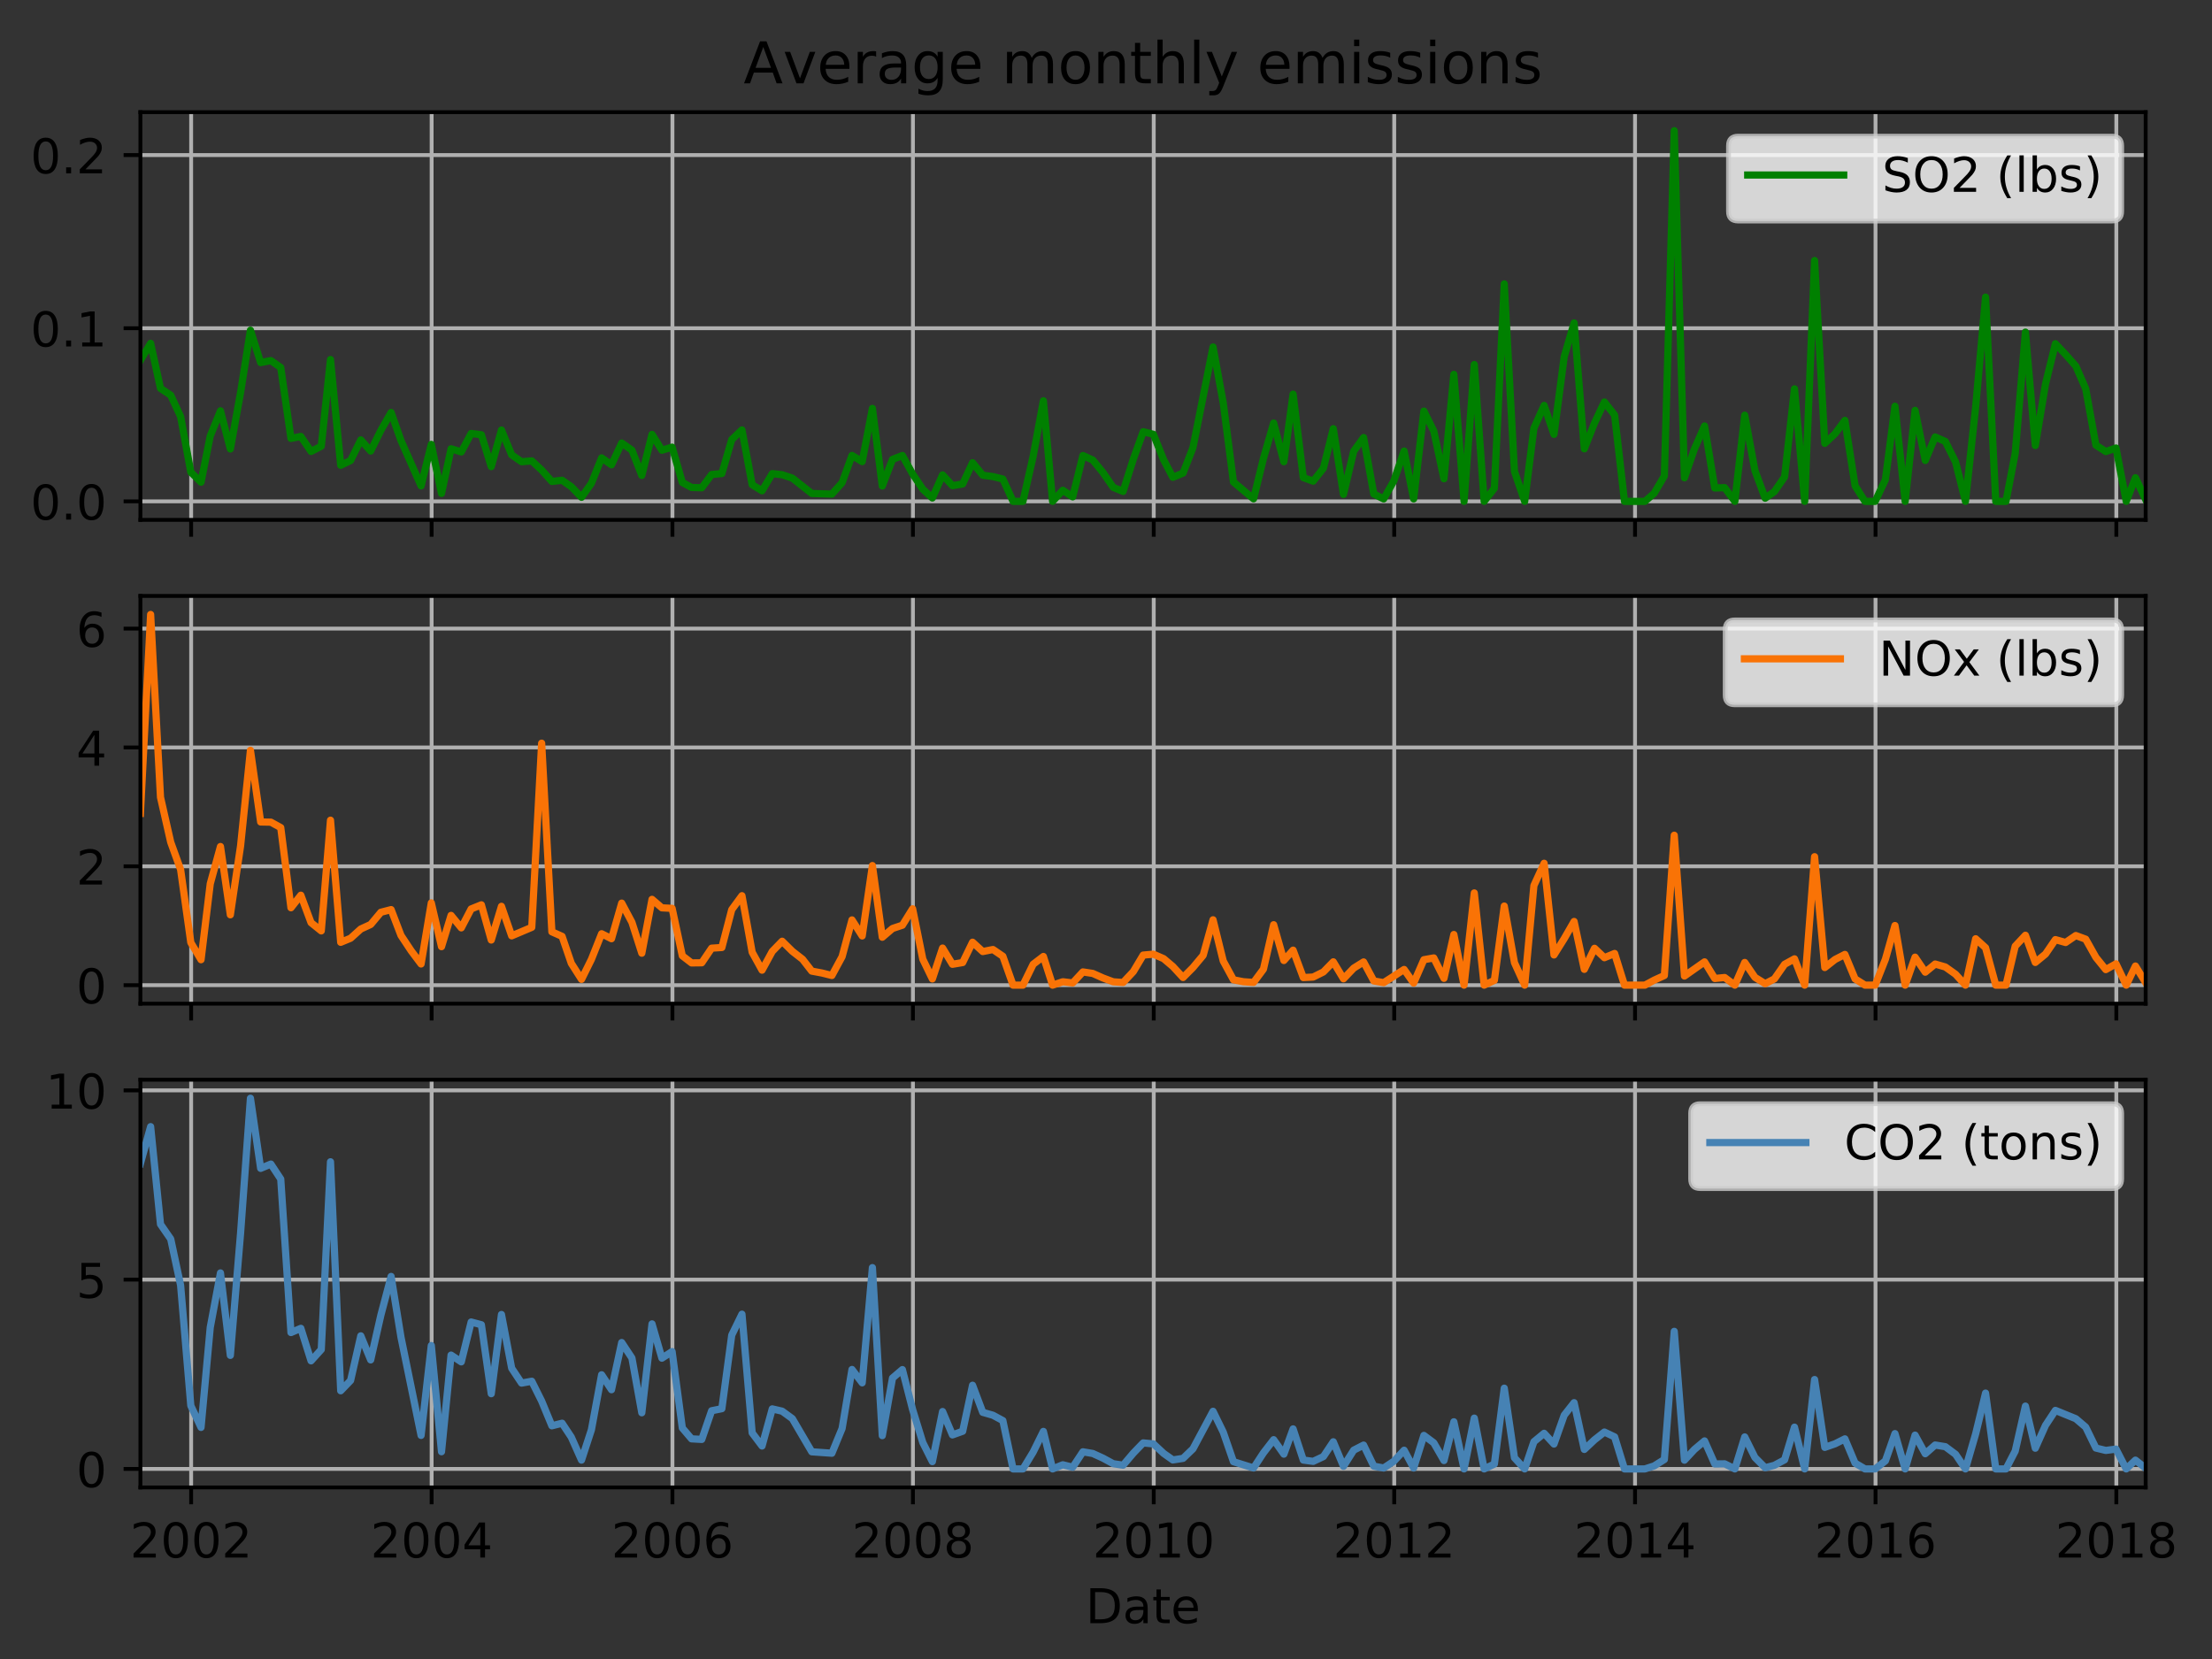 <?xml version="1.0" encoding="utf-8" standalone="no"?>
<!DOCTYPE svg PUBLIC "-//W3C//DTD SVG 1.1//EN"
  "http://www.w3.org/Graphics/SVG/1.1/DTD/svg11.dtd">
<!-- Created with matplotlib (http://matplotlib.org/) -->
<svg height="345.6pt" version="1.1" viewBox="0 0 460.8 345.6" width="460.8pt" xmlns="http://www.w3.org/2000/svg" xmlns:xlink="http://www.w3.org/1999/xlink">
 <rect x="0" y="0" width="460.8" height="345.6" fill="#333333" stroke="none"/>
 <defs>
  <style type="text/css">
*{stroke-linecap:butt;stroke-linejoin:round;}
  </style>
 </defs>
 <g id="figure_1">
  <g id="patch_1">
   <path d="M 0 345.6 
L 460.8 345.6 
L 460.8 0 
L 0 0 
z
" style="fill:none;"/>
  </g>
  <g id="axes_1">
   <g id="patch_2">
    <path d="M 29.25 108.305 
L 446.979 108.305 
L 446.979 23.365 
L 29.25 23.365 
z
" style="fill:none;"/>
   </g>
   <g id="matplotlib.axis_1">
    <g id="xtick_1">
     <g id="line2d_1">
      <path clip-path="url(#p260cc9de08)" d="M 39.819 108.305 
L 39.819 23.365 
" style="fill:none;stroke:#b0b0b0;stroke-linecap:square;stroke-width:0.8;"/>
     </g>
     <g id="line2d_2">
      <defs>
       <path d="M 0 0 
L 0 3.5 
" id="m386c66b483" style="stroke:#000000;stroke-width:0.8;"/>
      </defs>
      <g>
       <use style="stroke:#000000;stroke-width:0.8;" x="39.819" xlink:href="#m386c66b483" y="108.305"/>
      </g>
     </g>
    </g>
    <g id="xtick_2">
     <g id="line2d_3">
      <path clip-path="url(#p260cc9de08)" d="M 89.916 108.305 
L 89.916 23.365 
" style="fill:none;stroke:#b0b0b0;stroke-linecap:square;stroke-width:0.8;"/>
     </g>
     <g id="line2d_4">
      <g>
       <use style="stroke:#000000;stroke-width:0.8;" x="89.916" xlink:href="#m386c66b483" y="108.305"/>
      </g>
     </g>
    </g>
    <g id="xtick_3">
     <g id="line2d_5">
      <path clip-path="url(#p260cc9de08)" d="M 140.082 108.305 
L 140.082 23.365 
" style="fill:none;stroke:#b0b0b0;stroke-linecap:square;stroke-width:0.8;"/>
     </g>
     <g id="line2d_6">
      <g>
       <use style="stroke:#000000;stroke-width:0.8;" x="140.082" xlink:href="#m386c66b483" y="108.305"/>
      </g>
     </g>
    </g>
    <g id="xtick_4">
     <g id="line2d_7">
      <path clip-path="url(#p260cc9de08)" d="M 190.179 108.305 
L 190.179 23.365 
" style="fill:none;stroke:#b0b0b0;stroke-linecap:square;stroke-width:0.8;"/>
     </g>
     <g id="line2d_8">
      <g>
       <use style="stroke:#000000;stroke-width:0.8;" x="190.179" xlink:href="#m386c66b483" y="108.305"/>
      </g>
     </g>
    </g>
    <g id="xtick_5">
     <g id="line2d_9">
      <path clip-path="url(#p260cc9de08)" d="M 240.345 108.305 
L 240.345 23.365 
" style="fill:none;stroke:#b0b0b0;stroke-linecap:square;stroke-width:0.8;"/>
     </g>
     <g id="line2d_10">
      <g>
       <use style="stroke:#000000;stroke-width:0.8;" x="240.345" xlink:href="#m386c66b483" y="108.305"/>
      </g>
     </g>
    </g>
    <g id="xtick_6">
     <g id="line2d_11">
      <path clip-path="url(#p260cc9de08)" d="M 290.442 108.305 
L 290.442 23.365 
" style="fill:none;stroke:#b0b0b0;stroke-linecap:square;stroke-width:0.8;"/>
     </g>
     <g id="line2d_12">
      <g>
       <use style="stroke:#000000;stroke-width:0.8;" x="290.442" xlink:href="#m386c66b483" y="108.305"/>
      </g>
     </g>
    </g>
    <g id="xtick_7">
     <g id="line2d_13">
      <path clip-path="url(#p260cc9de08)" d="M 340.608 108.305 
L 340.608 23.365 
" style="fill:none;stroke:#b0b0b0;stroke-linecap:square;stroke-width:0.8;"/>
     </g>
     <g id="line2d_14">
      <g>
       <use style="stroke:#000000;stroke-width:0.8;" x="340.608" xlink:href="#m386c66b483" y="108.305"/>
      </g>
     </g>
    </g>
    <g id="xtick_8">
     <g id="line2d_15">
      <path clip-path="url(#p260cc9de08)" d="M 390.706 108.305 
L 390.706 23.365 
" style="fill:none;stroke:#b0b0b0;stroke-linecap:square;stroke-width:0.8;"/>
     </g>
     <g id="line2d_16">
      <g>
       <use style="stroke:#000000;stroke-width:0.8;" x="390.706" xlink:href="#m386c66b483" y="108.305"/>
      </g>
     </g>
    </g>
    <g id="xtick_9">
     <g id="line2d_17">
      <path clip-path="url(#p260cc9de08)" d="M 440.872 108.305 
L 440.872 23.365 
" style="fill:none;stroke:#b0b0b0;stroke-linecap:square;stroke-width:0.8;"/>
     </g>
     <g id="line2d_18">
      <g>
       <use style="stroke:#000000;stroke-width:0.8;" x="440.872" xlink:href="#m386c66b483" y="108.305"/>
      </g>
     </g>
    </g>
   </g>
   <g id="matplotlib.axis_2">
    <g id="ytick_1">
     <g id="line2d_19">
      <path clip-path="url(#p260cc9de08)" d="M 29.25 104.444 
L 446.979 104.444 
" style="fill:none;stroke:#b0b0b0;stroke-linecap:square;stroke-width:0.8;"/>
     </g>
     <g id="line2d_20">
      <defs>
       <path d="M 0 0 
L -3.5 0 
" id="m342bc1c085" style="stroke:#000000;stroke-width:0.8;"/>
      </defs>
      <g>
       <use style="stroke:#000000;stroke-width:0.8;" x="29.25" xlink:href="#m342bc1c085" y="104.444"/>
      </g>
     </g>
     <g id="text_1">
      <!-- 0.0 -->
      <defs>
       <path d="M 31.781 66.406 
Q 24.172 66.406 20.328 58.906 
Q 16.5 51.422 16.5 36.375 
Q 16.5 21.391 20.328 13.891 
Q 24.172 6.391 31.781 6.391 
Q 39.453 6.391 43.281 13.891 
Q 47.125 21.391 47.125 36.375 
Q 47.125 51.422 43.281 58.906 
Q 39.453 66.406 31.781 66.406 
z
M 31.781 74.219 
Q 44.047 74.219 50.516 64.516 
Q 56.984 54.828 56.984 36.375 
Q 56.984 17.969 50.516 8.266 
Q 44.047 -1.422 31.781 -1.422 
Q 19.531 -1.422 13.062 8.266 
Q 6.594 17.969 6.594 36.375 
Q 6.594 54.828 13.062 64.516 
Q 19.531 74.219 31.781 74.219 
z
" id="DejaVuSans-30"/>
       <path d="M 10.688 12.406 
L 21 12.406 
L 21 0 
L 10.688 0 
z
" id="DejaVuSans-2e"/>
      </defs>
      <g transform="translate(6.347 108.243)scale(0.1 -0.1)">
       <use xlink:href="#DejaVuSans-30"/>
       <use x="63.623" xlink:href="#DejaVuSans-2e"/>
       <use x="95.41" xlink:href="#DejaVuSans-30"/>
      </g>
     </g>
    </g>
    <g id="ytick_2">
     <g id="line2d_21">
      <path clip-path="url(#p260cc9de08)" d="M 29.25 68.374 
L 446.979 68.374 
" style="fill:none;stroke:#b0b0b0;stroke-linecap:square;stroke-width:0.8;"/>
     </g>
     <g id="line2d_22">
      <g>
       <use style="stroke:#000000;stroke-width:0.8;" x="29.25" xlink:href="#m342bc1c085" y="68.374"/>
      </g>
     </g>
     <g id="text_2">
      <!-- 0.1 -->
      <defs>
       <path d="M 12.406 8.297 
L 28.516 8.297 
L 28.516 63.922 
L 10.984 60.406 
L 10.984 69.391 
L 28.422 72.906 
L 38.281 72.906 
L 38.281 8.297 
L 54.391 8.297 
L 54.391 0 
L 12.406 0 
z
" id="DejaVuSans-31"/>
      </defs>
      <g transform="translate(6.347 72.173)scale(0.1 -0.1)">
       <use xlink:href="#DejaVuSans-30"/>
       <use x="63.623" xlink:href="#DejaVuSans-2e"/>
       <use x="95.41" xlink:href="#DejaVuSans-31"/>
      </g>
     </g>
    </g>
    <g id="ytick_3">
     <g id="line2d_23">
      <path clip-path="url(#p260cc9de08)" d="M 29.25 32.305 
L 446.979 32.305 
" style="fill:none;stroke:#b0b0b0;stroke-linecap:square;stroke-width:0.8;"/>
     </g>
     <g id="line2d_24">
      <g>
       <use style="stroke:#000000;stroke-width:0.8;" x="29.25" xlink:href="#m342bc1c085" y="32.305"/>
      </g>
     </g>
     <g id="text_3">
      <!-- 0.2 -->
      <defs>
       <path d="M 19.188 8.297 
L 53.609 8.297 
L 53.609 0 
L 7.328 0 
L 7.328 8.297 
Q 12.938 14.109 22.625 23.891 
Q 32.328 33.688 34.812 36.531 
Q 39.547 41.844 41.422 45.531 
Q 43.312 49.219 43.312 52.781 
Q 43.312 58.594 39.234 62.25 
Q 35.156 65.922 28.609 65.922 
Q 23.969 65.922 18.812 64.312 
Q 13.672 62.703 7.812 59.422 
L 7.812 69.391 
Q 13.766 71.781 18.938 73 
Q 24.125 74.219 28.422 74.219 
Q 39.75 74.219 46.484 68.547 
Q 53.219 62.891 53.219 53.422 
Q 53.219 48.922 51.531 44.891 
Q 49.859 40.875 45.406 35.406 
Q 44.188 33.984 37.641 27.219 
Q 31.109 20.453 19.188 8.297 
z
" id="DejaVuSans-32"/>
      </defs>
      <g transform="translate(6.347 36.104)scale(0.1 -0.1)">
       <use xlink:href="#DejaVuSans-30"/>
       <use x="63.623" xlink:href="#DejaVuSans-2e"/>
       <use x="95.41" xlink:href="#DejaVuSans-32"/>
      </g>
     </g>
    </g>
   </g>
   <g id="line2d_25">
    <path clip-path="url(#p260cc9de08)" d="M 29.25 75.076 
L 31.378 71.524 
L 33.436 80.907 
L 35.564 82.329 
L 37.623 86.775 
L 39.75 98.357 
L 41.878 100.45 
L 43.799 90.823 
L 45.926 85.588 
L 47.985 93.526 
L 50.113 81.79 
L 52.171 68.789 
L 54.299 75.534 
L 56.426 75.12 
L 58.485 76.56 
L 60.613 91.327 
L 62.671 90.92 
L 64.799 94.046 
L 66.926 92.959 
L 68.848 74.898 
L 70.975 96.926 
L 73.034 95.937 
L 75.161 91.639 
L 77.22 93.958 
L 79.348 89.64 
L 81.475 85.928 
L 83.534 91.779 
L 87.72 101.221 
L 89.847 92.574 
L 91.975 102.79 
L 93.965 93.492 
L 96.092 94.145 
L 98.151 90.304 
L 100.279 90.568 
L 102.337 97.208 
L 104.465 89.584 
L 106.592 94.755 
L 108.651 96.188 
L 110.778 96.01 
L 112.837 97.92 
L 114.965 100.296 
L 117.092 100.048 
L 119.014 101.39 
L 121.141 103.595 
L 123.2 100.679 
L 125.327 95.388 
L 127.386 96.826 
L 129.513 92.289 
L 131.641 93.777 
L 133.7 99.042 
L 135.827 90.493 
L 137.886 93.789 
L 140.013 93.154 
L 142.141 100.507 
L 144.062 101.548 
L 146.19 101.608 
L 148.248 98.846 
L 150.376 98.652 
L 152.435 91.575 
L 154.562 89.561 
L 156.69 100.976 
L 158.748 102.238 
L 160.876 98.668 
L 162.935 98.892 
L 165.062 99.605 
L 169.111 102.799 
L 173.297 102.934 
L 175.425 100.553 
L 177.483 94.878 
L 179.611 96.162 
L 181.738 85.079 
L 183.797 101.243 
L 185.924 95.703 
L 187.983 94.889 
L 190.111 98.725 
L 192.238 101.911 
L 194.228 103.74 
L 196.356 98.924 
L 198.414 101.172 
L 200.542 100.82 
L 202.601 96.394 
L 204.728 98.998 
L 206.855 99.283 
L 208.914 99.794 
L 211.042 104.444 
L 213.1 104.444 
L 215.228 95.039 
L 217.355 83.496 
L 219.277 104.444 
L 221.404 102.13 
L 223.463 103.505 
L 225.59 94.892 
L 227.649 95.841 
L 229.777 98.442 
L 231.904 101.529 
L 233.963 102.369 
L 236.09 95.65 
L 238.149 89.939 
L 240.277 90.471 
L 242.404 95.779 
L 244.325 99.435 
L 246.453 98.552 
L 248.512 93.258 
L 252.698 72.286 
L 254.825 83.935 
L 256.953 100.41 
L 261.139 103.921 
L 263.198 95.504 
L 265.325 88.129 
L 267.453 96.188 
L 269.374 82.111 
L 271.502 99.491 
L 273.56 100.235 
L 275.688 97.552 
L 277.747 89.302 
L 279.874 102.997 
L 282.001 93.992 
L 284.06 91.154 
L 286.188 102.902 
L 288.246 103.939 
L 290.374 100.154 
L 292.501 93.957 
L 294.491 103.934 
L 296.619 85.64 
L 298.678 89.787 
L 300.805 99.735 
L 302.864 77.987 
L 304.991 104.444 
L 307.119 75.942 
L 309.177 104.444 
L 311.305 101.704 
L 313.364 59.143 
L 315.491 98.201 
L 317.618 104.444 
L 319.54 89.195 
L 321.667 84.455 
L 323.726 90.481 
L 325.854 74.3 
L 327.912 67.273 
L 330.04 93.501 
L 332.167 88.112 
L 334.226 83.747 
L 336.354 86.463 
L 338.412 104.444 
L 342.667 104.444 
L 344.589 102.765 
L 346.716 99.151 
L 348.775 27.226 
L 350.902 99.532 
L 352.961 93.568 
L 355.089 88.735 
L 357.216 101.654 
L 359.275 101.588 
L 361.402 104.444 
L 363.461 86.493 
L 365.588 98.028 
L 367.716 103.786 
L 369.637 102.415 
L 371.765 99.34 
L 373.824 81.004 
L 375.951 104.444 
L 378.01 54.275 
L 380.137 92.355 
L 382.265 90.363 
L 384.323 87.574 
L 386.451 101.199 
L 388.51 104.444 
L 390.637 104.444 
L 392.764 99.921 
L 394.755 84.626 
L 396.882 104.444 
L 398.941 85.486 
L 401.068 95.918 
L 403.127 91.029 
L 405.254 91.966 
L 407.382 96.241 
L 409.441 104.444 
L 411.568 84.753 
L 413.627 61.894 
L 415.754 104.444 
L 417.882 104.444 
L 419.803 94.438 
L 421.931 69.185 
L 423.989 92.811 
L 426.117 79.996 
L 428.176 71.602 
L 430.303 73.844 
L 432.431 76.263 
L 434.489 80.975 
L 436.617 92.734 
L 438.676 94.069 
L 440.803 93.33 
L 442.93 104.444 
L 444.852 99.52 
L 446.979 104.066 
L 446.979 104.066 
" style="fill:none;stroke:#008000;stroke-linecap:square;stroke-width:1.5;"/>
   </g>
   <g id="patch_3">
    <path d="M 29.25 108.305 
L 29.25 23.365 
" style="fill:none;stroke:#000000;stroke-linecap:square;stroke-linejoin:miter;stroke-width:0.8;"/>
   </g>
   <g id="patch_4">
    <path d="M 446.979 108.305 
L 446.979 23.365 
" style="fill:none;stroke:#000000;stroke-linecap:square;stroke-linejoin:miter;stroke-width:0.8;"/>
   </g>
   <g id="patch_5">
    <path d="M 29.25 108.305 
L 446.979 108.305 
" style="fill:none;stroke:#000000;stroke-linecap:square;stroke-linejoin:miter;stroke-width:0.8;"/>
   </g>
   <g id="patch_6">
    <path d="M 29.25 23.365 
L 446.979 23.365 
" style="fill:none;stroke:#000000;stroke-linecap:square;stroke-linejoin:miter;stroke-width:0.8;"/>
   </g>
   <g id="text_4">
    <!-- Average monthly emissions -->
    <defs>
     <path d="M 34.188 63.188 
L 20.797 26.906 
L 47.609 26.906 
z
M 28.609 72.906 
L 39.797 72.906 
L 67.578 0 
L 57.328 0 
L 50.688 18.703 
L 17.828 18.703 
L 11.188 0 
L 0.781 0 
z
" id="DejaVuSans-41"/>
     <path d="M 2.984 54.688 
L 12.5 54.688 
L 29.594 8.797 
L 46.688 54.688 
L 56.203 54.688 
L 35.688 0 
L 23.484 0 
z
" id="DejaVuSans-76"/>
     <path d="M 56.203 29.594 
L 56.203 25.203 
L 14.891 25.203 
Q 15.484 15.922 20.484 11.062 
Q 25.484 6.203 34.422 6.203 
Q 39.594 6.203 44.453 7.469 
Q 49.312 8.734 54.109 11.281 
L 54.109 2.781 
Q 49.266 0.734 44.188 -0.344 
Q 39.109 -1.422 33.891 -1.422 
Q 20.797 -1.422 13.156 6.188 
Q 5.516 13.812 5.516 26.812 
Q 5.516 40.234 12.766 48.109 
Q 20.016 56 32.328 56 
Q 43.359 56 49.781 48.891 
Q 56.203 41.797 56.203 29.594 
z
M 47.219 32.234 
Q 47.125 39.594 43.094 43.984 
Q 39.062 48.391 32.422 48.391 
Q 24.906 48.391 20.391 44.141 
Q 15.875 39.891 15.188 32.172 
z
" id="DejaVuSans-65"/>
     <path d="M 41.109 46.297 
Q 39.594 47.172 37.812 47.578 
Q 36.031 48 33.891 48 
Q 26.266 48 22.188 43.047 
Q 18.109 38.094 18.109 28.812 
L 18.109 0 
L 9.078 0 
L 9.078 54.688 
L 18.109 54.688 
L 18.109 46.188 
Q 20.953 51.172 25.484 53.578 
Q 30.031 56 36.531 56 
Q 37.453 56 38.578 55.875 
Q 39.703 55.766 41.062 55.516 
z
" id="DejaVuSans-72"/>
     <path d="M 34.281 27.484 
Q 23.391 27.484 19.188 25 
Q 14.984 22.516 14.984 16.5 
Q 14.984 11.719 18.141 8.906 
Q 21.297 6.109 26.703 6.109 
Q 34.188 6.109 38.703 11.406 
Q 43.219 16.703 43.219 25.484 
L 43.219 27.484 
z
M 52.203 31.203 
L 52.203 0 
L 43.219 0 
L 43.219 8.297 
Q 40.141 3.328 35.547 0.953 
Q 30.953 -1.422 24.312 -1.422 
Q 15.922 -1.422 10.953 3.297 
Q 6 8.016 6 15.922 
Q 6 25.141 12.172 29.828 
Q 18.359 34.516 30.609 34.516 
L 43.219 34.516 
L 43.219 35.406 
Q 43.219 41.609 39.141 45 
Q 35.062 48.391 27.688 48.391 
Q 23 48.391 18.547 47.266 
Q 14.109 46.141 10.016 43.891 
L 10.016 52.203 
Q 14.938 54.109 19.578 55.047 
Q 24.219 56 28.609 56 
Q 40.484 56 46.344 49.844 
Q 52.203 43.703 52.203 31.203 
z
" id="DejaVuSans-61"/>
     <path d="M 45.406 27.984 
Q 45.406 37.75 41.375 43.109 
Q 37.359 48.484 30.078 48.484 
Q 22.859 48.484 18.828 43.109 
Q 14.797 37.75 14.797 27.984 
Q 14.797 18.266 18.828 12.891 
Q 22.859 7.516 30.078 7.516 
Q 37.359 7.516 41.375 12.891 
Q 45.406 18.266 45.406 27.984 
z
M 54.391 6.781 
Q 54.391 -7.172 48.188 -13.984 
Q 42 -20.797 29.203 -20.797 
Q 24.469 -20.797 20.266 -20.094 
Q 16.062 -19.391 12.109 -17.922 
L 12.109 -9.188 
Q 16.062 -11.328 19.922 -12.344 
Q 23.781 -13.375 27.781 -13.375 
Q 36.625 -13.375 41.016 -8.766 
Q 45.406 -4.156 45.406 5.172 
L 45.406 9.625 
Q 42.625 4.781 38.281 2.391 
Q 33.938 0 27.875 0 
Q 17.828 0 11.672 7.656 
Q 5.516 15.328 5.516 27.984 
Q 5.516 40.672 11.672 48.328 
Q 17.828 56 27.875 56 
Q 33.938 56 38.281 53.609 
Q 42.625 51.219 45.406 46.391 
L 45.406 54.688 
L 54.391 54.688 
z
" id="DejaVuSans-67"/>
     <path id="DejaVuSans-20"/>
     <path d="M 52 44.188 
Q 55.375 50.25 60.062 53.125 
Q 64.75 56 71.094 56 
Q 79.641 56 84.281 50.016 
Q 88.922 44.047 88.922 33.016 
L 88.922 0 
L 79.891 0 
L 79.891 32.719 
Q 79.891 40.578 77.094 44.375 
Q 74.312 48.188 68.609 48.188 
Q 61.625 48.188 57.562 43.547 
Q 53.516 38.922 53.516 30.906 
L 53.516 0 
L 44.484 0 
L 44.484 32.719 
Q 44.484 40.625 41.703 44.406 
Q 38.922 48.188 33.109 48.188 
Q 26.219 48.188 22.156 43.531 
Q 18.109 38.875 18.109 30.906 
L 18.109 0 
L 9.078 0 
L 9.078 54.688 
L 18.109 54.688 
L 18.109 46.188 
Q 21.188 51.219 25.484 53.609 
Q 29.781 56 35.688 56 
Q 41.656 56 45.828 52.969 
Q 50 49.953 52 44.188 
z
" id="DejaVuSans-6d"/>
     <path d="M 30.609 48.391 
Q 23.391 48.391 19.188 42.75 
Q 14.984 37.109 14.984 27.297 
Q 14.984 17.484 19.156 11.844 
Q 23.344 6.203 30.609 6.203 
Q 37.797 6.203 41.984 11.859 
Q 46.188 17.531 46.188 27.297 
Q 46.188 37.016 41.984 42.703 
Q 37.797 48.391 30.609 48.391 
z
M 30.609 56 
Q 42.328 56 49.016 48.375 
Q 55.719 40.766 55.719 27.297 
Q 55.719 13.875 49.016 6.219 
Q 42.328 -1.422 30.609 -1.422 
Q 18.844 -1.422 12.172 6.219 
Q 5.516 13.875 5.516 27.297 
Q 5.516 40.766 12.172 48.375 
Q 18.844 56 30.609 56 
z
" id="DejaVuSans-6f"/>
     <path d="M 54.891 33.016 
L 54.891 0 
L 45.906 0 
L 45.906 32.719 
Q 45.906 40.484 42.875 44.328 
Q 39.844 48.188 33.797 48.188 
Q 26.516 48.188 22.312 43.547 
Q 18.109 38.922 18.109 30.906 
L 18.109 0 
L 9.078 0 
L 9.078 54.688 
L 18.109 54.688 
L 18.109 46.188 
Q 21.344 51.125 25.703 53.562 
Q 30.078 56 35.797 56 
Q 45.219 56 50.047 50.172 
Q 54.891 44.344 54.891 33.016 
z
" id="DejaVuSans-6e"/>
     <path d="M 18.312 70.219 
L 18.312 54.688 
L 36.812 54.688 
L 36.812 47.703 
L 18.312 47.703 
L 18.312 18.016 
Q 18.312 11.328 20.141 9.422 
Q 21.969 7.516 27.594 7.516 
L 36.812 7.516 
L 36.812 0 
L 27.594 0 
Q 17.188 0 13.234 3.875 
Q 9.281 7.766 9.281 18.016 
L 9.281 47.703 
L 2.688 47.703 
L 2.688 54.688 
L 9.281 54.688 
L 9.281 70.219 
z
" id="DejaVuSans-74"/>
     <path d="M 54.891 33.016 
L 54.891 0 
L 45.906 0 
L 45.906 32.719 
Q 45.906 40.484 42.875 44.328 
Q 39.844 48.188 33.797 48.188 
Q 26.516 48.188 22.312 43.547 
Q 18.109 38.922 18.109 30.906 
L 18.109 0 
L 9.078 0 
L 9.078 75.984 
L 18.109 75.984 
L 18.109 46.188 
Q 21.344 51.125 25.703 53.562 
Q 30.078 56 35.797 56 
Q 45.219 56 50.047 50.172 
Q 54.891 44.344 54.891 33.016 
z
" id="DejaVuSans-68"/>
     <path d="M 9.422 75.984 
L 18.406 75.984 
L 18.406 0 
L 9.422 0 
z
" id="DejaVuSans-6c"/>
     <path d="M 32.172 -5.078 
Q 28.375 -14.844 24.75 -17.812 
Q 21.141 -20.797 15.094 -20.797 
L 7.906 -20.797 
L 7.906 -13.281 
L 13.188 -13.281 
Q 16.891 -13.281 18.938 -11.516 
Q 21 -9.766 23.484 -3.219 
L 25.094 0.875 
L 2.984 54.688 
L 12.5 54.688 
L 29.594 11.922 
L 46.688 54.688 
L 56.203 54.688 
z
" id="DejaVuSans-79"/>
     <path d="M 9.422 54.688 
L 18.406 54.688 
L 18.406 0 
L 9.422 0 
z
M 9.422 75.984 
L 18.406 75.984 
L 18.406 64.594 
L 9.422 64.594 
z
" id="DejaVuSans-69"/>
     <path d="M 44.281 53.078 
L 44.281 44.578 
Q 40.484 46.531 36.375 47.5 
Q 32.281 48.484 27.875 48.484 
Q 21.188 48.484 17.844 46.438 
Q 14.5 44.391 14.5 40.281 
Q 14.5 37.156 16.891 35.375 
Q 19.281 33.594 26.516 31.984 
L 29.594 31.297 
Q 39.156 29.25 43.188 25.516 
Q 47.219 21.781 47.219 15.094 
Q 47.219 7.469 41.188 3.016 
Q 35.156 -1.422 24.609 -1.422 
Q 20.219 -1.422 15.453 -0.562 
Q 10.688 0.297 5.422 2 
L 5.422 11.281 
Q 10.406 8.688 15.234 7.391 
Q 20.062 6.109 24.812 6.109 
Q 31.156 6.109 34.562 8.281 
Q 37.984 10.453 37.984 14.406 
Q 37.984 18.062 35.516 20.016 
Q 33.062 21.969 24.703 23.781 
L 21.578 24.516 
Q 13.234 26.266 9.516 29.906 
Q 5.812 33.547 5.812 39.891 
Q 5.812 47.609 11.281 51.797 
Q 16.75 56 26.812 56 
Q 31.781 56 36.172 55.266 
Q 40.578 54.547 44.281 53.078 
z
" id="DejaVuSans-73"/>
    </defs>
    <g transform="translate(154.902 17.365)scale(0.12 -0.12)">
     <use xlink:href="#DejaVuSans-41"/>
     <use x="68.33" xlink:href="#DejaVuSans-76"/>
     <use x="127.51" xlink:href="#DejaVuSans-65"/>
     <use x="189.033" xlink:href="#DejaVuSans-72"/>
     <use x="230.146" xlink:href="#DejaVuSans-61"/>
     <use x="291.426" xlink:href="#DejaVuSans-67"/>
     <use x="354.902" xlink:href="#DejaVuSans-65"/>
     <use x="416.426" xlink:href="#DejaVuSans-20"/>
     <use x="448.213" xlink:href="#DejaVuSans-6d"/>
     <use x="545.625" xlink:href="#DejaVuSans-6f"/>
     <use x="606.807" xlink:href="#DejaVuSans-6e"/>
     <use x="670.186" xlink:href="#DejaVuSans-74"/>
     <use x="709.395" xlink:href="#DejaVuSans-68"/>
     <use x="772.773" xlink:href="#DejaVuSans-6c"/>
     <use x="800.557" xlink:href="#DejaVuSans-79"/>
     <use x="859.736" xlink:href="#DejaVuSans-20"/>
     <use x="891.523" xlink:href="#DejaVuSans-65"/>
     <use x="953.047" xlink:href="#DejaVuSans-6d"/>
     <use x="1050.459" xlink:href="#DejaVuSans-69"/>
     <use x="1078.242" xlink:href="#DejaVuSans-73"/>
     <use x="1130.342" xlink:href="#DejaVuSans-73"/>
     <use x="1182.441" xlink:href="#DejaVuSans-69"/>
     <use x="1210.225" xlink:href="#DejaVuSans-6f"/>
     <use x="1271.406" xlink:href="#DejaVuSans-6e"/>
     <use x="1334.785" xlink:href="#DejaVuSans-73"/>
    </g>
   </g>
   <g id="legend_1">
    <g id="patch_7">
     <path d="M 362.079 46.043 
L 439.979 46.043 
Q 441.979 46.043 441.979 44.043 
L 441.979 30.365 
Q 441.979 28.365 439.979 28.365 
L 362.079 28.365 
Q 360.079 28.365 360.079 30.365 
L 360.079 44.043 
Q 360.079 46.043 362.079 46.043 
z
" style="fill:#ffffff;opacity:0.8;stroke:#cccccc;stroke-linejoin:miter;"/>
    </g>
    <g id="line2d_26">
     <path d="M 364.079 36.463 
L 384.079 36.463 
" style="fill:none;stroke:#008000;stroke-linecap:square;stroke-width:1.5;"/>
    </g>
    <g id="line2d_27"/>
    <g id="text_5">
     <!-- SO2 (lbs) -->
     <defs>
      <path d="M 53.516 70.516 
L 53.516 60.891 
Q 47.906 63.578 42.922 64.891 
Q 37.938 66.219 33.297 66.219 
Q 25.25 66.219 20.875 63.094 
Q 16.5 59.969 16.5 54.203 
Q 16.5 49.359 19.406 46.891 
Q 22.312 44.438 30.422 42.922 
L 36.375 41.703 
Q 47.406 39.594 52.656 34.297 
Q 57.906 29 57.906 20.125 
Q 57.906 9.516 50.797 4.047 
Q 43.703 -1.422 29.984 -1.422 
Q 24.812 -1.422 18.969 -0.25 
Q 13.141 0.922 6.891 3.219 
L 6.891 13.375 
Q 12.891 10.016 18.656 8.297 
Q 24.422 6.594 29.984 6.594 
Q 38.422 6.594 43.016 9.906 
Q 47.609 13.234 47.609 19.391 
Q 47.609 24.75 44.312 27.781 
Q 41.016 30.812 33.5 32.328 
L 27.484 33.5 
Q 16.453 35.688 11.516 40.375 
Q 6.594 45.062 6.594 53.422 
Q 6.594 63.094 13.406 68.656 
Q 20.219 74.219 32.172 74.219 
Q 37.312 74.219 42.625 73.281 
Q 47.953 72.359 53.516 70.516 
z
" id="DejaVuSans-53"/>
      <path d="M 39.406 66.219 
Q 28.656 66.219 22.328 58.203 
Q 16.016 50.203 16.016 36.375 
Q 16.016 22.609 22.328 14.594 
Q 28.656 6.594 39.406 6.594 
Q 50.141 6.594 56.422 14.594 
Q 62.703 22.609 62.703 36.375 
Q 62.703 50.203 56.422 58.203 
Q 50.141 66.219 39.406 66.219 
z
M 39.406 74.219 
Q 54.734 74.219 63.906 63.938 
Q 73.094 53.656 73.094 36.375 
Q 73.094 19.141 63.906 8.859 
Q 54.734 -1.422 39.406 -1.422 
Q 24.031 -1.422 14.812 8.828 
Q 5.609 19.094 5.609 36.375 
Q 5.609 53.656 14.812 63.938 
Q 24.031 74.219 39.406 74.219 
z
" id="DejaVuSans-4f"/>
      <path d="M 31 75.875 
Q 24.469 64.656 21.281 53.656 
Q 18.109 42.672 18.109 31.391 
Q 18.109 20.125 21.312 9.062 
Q 24.516 -2 31 -13.188 
L 23.188 -13.188 
Q 15.875 -1.703 12.234 9.375 
Q 8.594 20.453 8.594 31.391 
Q 8.594 42.281 12.203 53.312 
Q 15.828 64.359 23.188 75.875 
z
" id="DejaVuSans-28"/>
      <path d="M 48.688 27.297 
Q 48.688 37.203 44.609 42.844 
Q 40.531 48.484 33.406 48.484 
Q 26.266 48.484 22.188 42.844 
Q 18.109 37.203 18.109 27.297 
Q 18.109 17.391 22.188 11.75 
Q 26.266 6.109 33.406 6.109 
Q 40.531 6.109 44.609 11.75 
Q 48.688 17.391 48.688 27.297 
z
M 18.109 46.391 
Q 20.953 51.266 25.266 53.625 
Q 29.594 56 35.594 56 
Q 45.562 56 51.781 48.094 
Q 58.016 40.188 58.016 27.297 
Q 58.016 14.406 51.781 6.484 
Q 45.562 -1.422 35.594 -1.422 
Q 29.594 -1.422 25.266 0.953 
Q 20.953 3.328 18.109 8.203 
L 18.109 0 
L 9.078 0 
L 9.078 75.984 
L 18.109 75.984 
z
" id="DejaVuSans-62"/>
      <path d="M 8.016 75.875 
L 15.828 75.875 
Q 23.141 64.359 26.781 53.312 
Q 30.422 42.281 30.422 31.391 
Q 30.422 20.453 26.781 9.375 
Q 23.141 -1.703 15.828 -13.188 
L 8.016 -13.188 
Q 14.5 -2 17.703 9.062 
Q 20.906 20.125 20.906 31.391 
Q 20.906 42.672 17.703 53.656 
Q 14.5 64.656 8.016 75.875 
z
" id="DejaVuSans-29"/>
     </defs>
     <g transform="translate(392.079 39.963)scale(0.1 -0.1)">
      <use xlink:href="#DejaVuSans-53"/>
      <use x="63.477" xlink:href="#DejaVuSans-4f"/>
      <use x="142.188" xlink:href="#DejaVuSans-32"/>
      <use x="205.811" xlink:href="#DejaVuSans-20"/>
      <use x="237.598" xlink:href="#DejaVuSans-28"/>
      <use x="276.611" xlink:href="#DejaVuSans-6c"/>
      <use x="304.395" xlink:href="#DejaVuSans-62"/>
      <use x="367.871" xlink:href="#DejaVuSans-73"/>
      <use x="419.971" xlink:href="#DejaVuSans-29"/>
     </g>
    </g>
   </g>
  </g>
  <g id="axes_2">
   <g id="patch_8">
    <path d="M 29.25 209.084 
L 446.979 209.084 
L 446.979 124.145 
L 29.25 124.145 
z
" style="fill:none;"/>
   </g>
   <g id="matplotlib.axis_3">
    <g id="xtick_10">
     <g id="line2d_28">
      <path clip-path="url(#p0ab850890d)" d="M 39.819 209.084 
L 39.819 124.145 
" style="fill:none;stroke:#b0b0b0;stroke-linecap:square;stroke-width:0.8;"/>
     </g>
     <g id="line2d_29">
      <g>
       <use style="stroke:#000000;stroke-width:0.8;" x="39.819" xlink:href="#m386c66b483" y="209.084"/>
      </g>
     </g>
    </g>
    <g id="xtick_11">
     <g id="line2d_30">
      <path clip-path="url(#p0ab850890d)" d="M 89.916 209.084 
L 89.916 124.145 
" style="fill:none;stroke:#b0b0b0;stroke-linecap:square;stroke-width:0.8;"/>
     </g>
     <g id="line2d_31">
      <g>
       <use style="stroke:#000000;stroke-width:0.8;" x="89.916" xlink:href="#m386c66b483" y="209.084"/>
      </g>
     </g>
    </g>
    <g id="xtick_12">
     <g id="line2d_32">
      <path clip-path="url(#p0ab850890d)" d="M 140.082 209.084 
L 140.082 124.145 
" style="fill:none;stroke:#b0b0b0;stroke-linecap:square;stroke-width:0.8;"/>
     </g>
     <g id="line2d_33">
      <g>
       <use style="stroke:#000000;stroke-width:0.8;" x="140.082" xlink:href="#m386c66b483" y="209.084"/>
      </g>
     </g>
    </g>
    <g id="xtick_13">
     <g id="line2d_34">
      <path clip-path="url(#p0ab850890d)" d="M 190.179 209.084 
L 190.179 124.145 
" style="fill:none;stroke:#b0b0b0;stroke-linecap:square;stroke-width:0.8;"/>
     </g>
     <g id="line2d_35">
      <g>
       <use style="stroke:#000000;stroke-width:0.8;" x="190.179" xlink:href="#m386c66b483" y="209.084"/>
      </g>
     </g>
    </g>
    <g id="xtick_14">
     <g id="line2d_36">
      <path clip-path="url(#p0ab850890d)" d="M 240.345 209.084 
L 240.345 124.145 
" style="fill:none;stroke:#b0b0b0;stroke-linecap:square;stroke-width:0.8;"/>
     </g>
     <g id="line2d_37">
      <g>
       <use style="stroke:#000000;stroke-width:0.8;" x="240.345" xlink:href="#m386c66b483" y="209.084"/>
      </g>
     </g>
    </g>
    <g id="xtick_15">
     <g id="line2d_38">
      <path clip-path="url(#p0ab850890d)" d="M 290.442 209.084 
L 290.442 124.145 
" style="fill:none;stroke:#b0b0b0;stroke-linecap:square;stroke-width:0.8;"/>
     </g>
     <g id="line2d_39">
      <g>
       <use style="stroke:#000000;stroke-width:0.8;" x="290.442" xlink:href="#m386c66b483" y="209.084"/>
      </g>
     </g>
    </g>
    <g id="xtick_16">
     <g id="line2d_40">
      <path clip-path="url(#p0ab850890d)" d="M 340.608 209.084 
L 340.608 124.145 
" style="fill:none;stroke:#b0b0b0;stroke-linecap:square;stroke-width:0.8;"/>
     </g>
     <g id="line2d_41">
      <g>
       <use style="stroke:#000000;stroke-width:0.8;" x="340.608" xlink:href="#m386c66b483" y="209.084"/>
      </g>
     </g>
    </g>
    <g id="xtick_17">
     <g id="line2d_42">
      <path clip-path="url(#p0ab850890d)" d="M 390.706 209.084 
L 390.706 124.145 
" style="fill:none;stroke:#b0b0b0;stroke-linecap:square;stroke-width:0.8;"/>
     </g>
     <g id="line2d_43">
      <g>
       <use style="stroke:#000000;stroke-width:0.8;" x="390.706" xlink:href="#m386c66b483" y="209.084"/>
      </g>
     </g>
    </g>
    <g id="xtick_18">
     <g id="line2d_44">
      <path clip-path="url(#p0ab850890d)" d="M 440.872 209.084 
L 440.872 124.145 
" style="fill:none;stroke:#b0b0b0;stroke-linecap:square;stroke-width:0.8;"/>
     </g>
     <g id="line2d_45">
      <g>
       <use style="stroke:#000000;stroke-width:0.8;" x="440.872" xlink:href="#m386c66b483" y="209.084"/>
      </g>
     </g>
    </g>
   </g>
   <g id="matplotlib.axis_4">
    <g id="ytick_4">
     <g id="line2d_46">
      <path clip-path="url(#p0ab850890d)" d="M 29.25 205.223 
L 446.979 205.223 
" style="fill:none;stroke:#b0b0b0;stroke-linecap:square;stroke-width:0.8;"/>
     </g>
     <g id="line2d_47">
      <g>
       <use style="stroke:#000000;stroke-width:0.8;" x="29.25" xlink:href="#m342bc1c085" y="205.223"/>
      </g>
     </g>
     <g id="text_6">
      <!-- 0 -->
      <g transform="translate(15.888 209.022)scale(0.1 -0.1)">
       <use xlink:href="#DejaVuSans-30"/>
      </g>
     </g>
    </g>
    <g id="ytick_5">
     <g id="line2d_48">
      <path clip-path="url(#p0ab850890d)" d="M 29.25 180.464 
L 446.979 180.464 
" style="fill:none;stroke:#b0b0b0;stroke-linecap:square;stroke-width:0.8;"/>
     </g>
     <g id="line2d_49">
      <g>
       <use style="stroke:#000000;stroke-width:0.8;" x="29.25" xlink:href="#m342bc1c085" y="180.464"/>
      </g>
     </g>
     <g id="text_7">
      <!-- 2 -->
      <g transform="translate(15.888 184.264)scale(0.1 -0.1)">
       <use xlink:href="#DejaVuSans-32"/>
      </g>
     </g>
    </g>
    <g id="ytick_6">
     <g id="line2d_50">
      <path clip-path="url(#p0ab850890d)" d="M 29.25 155.706 
L 446.979 155.706 
" style="fill:none;stroke:#b0b0b0;stroke-linecap:square;stroke-width:0.8;"/>
     </g>
     <g id="line2d_51">
      <g>
       <use style="stroke:#000000;stroke-width:0.8;" x="29.25" xlink:href="#m342bc1c085" y="155.706"/>
      </g>
     </g>
     <g id="text_8">
      <!-- 4 -->
      <defs>
       <path d="M 37.797 64.312 
L 12.891 25.391 
L 37.797 25.391 
z
M 35.203 72.906 
L 47.609 72.906 
L 47.609 25.391 
L 58.016 25.391 
L 58.016 17.188 
L 47.609 17.188 
L 47.609 0 
L 37.797 0 
L 37.797 17.188 
L 4.891 17.188 
L 4.891 26.703 
z
" id="DejaVuSans-34"/>
      </defs>
      <g transform="translate(15.888 159.505)scale(0.1 -0.1)">
       <use xlink:href="#DejaVuSans-34"/>
      </g>
     </g>
    </g>
    <g id="ytick_7">
     <g id="line2d_52">
      <path clip-path="url(#p0ab850890d)" d="M 29.25 130.947 
L 446.979 130.947 
" style="fill:none;stroke:#b0b0b0;stroke-linecap:square;stroke-width:0.8;"/>
     </g>
     <g id="line2d_53">
      <g>
       <use style="stroke:#000000;stroke-width:0.8;" x="29.25" xlink:href="#m342bc1c085" y="130.947"/>
      </g>
     </g>
     <g id="text_9">
      <!-- 6 -->
      <defs>
       <path d="M 33.016 40.375 
Q 26.375 40.375 22.484 35.828 
Q 18.609 31.297 18.609 23.391 
Q 18.609 15.531 22.484 10.953 
Q 26.375 6.391 33.016 6.391 
Q 39.656 6.391 43.531 10.953 
Q 47.406 15.531 47.406 23.391 
Q 47.406 31.297 43.531 35.828 
Q 39.656 40.375 33.016 40.375 
z
M 52.594 71.297 
L 52.594 62.312 
Q 48.875 64.062 45.094 64.984 
Q 41.312 65.922 37.594 65.922 
Q 27.828 65.922 22.672 59.328 
Q 17.531 52.734 16.797 39.406 
Q 19.672 43.656 24.016 45.922 
Q 28.375 48.188 33.594 48.188 
Q 44.578 48.188 50.953 41.516 
Q 57.328 34.859 57.328 23.391 
Q 57.328 12.156 50.688 5.359 
Q 44.047 -1.422 33.016 -1.422 
Q 20.359 -1.422 13.672 8.266 
Q 6.984 17.969 6.984 36.375 
Q 6.984 53.656 15.188 63.938 
Q 23.391 74.219 37.203 74.219 
Q 40.922 74.219 44.703 73.484 
Q 48.484 72.75 52.594 71.297 
z
" id="DejaVuSans-36"/>
      </defs>
      <g transform="translate(15.888 134.746)scale(0.1 -0.1)">
       <use xlink:href="#DejaVuSans-36"/>
      </g>
     </g>
    </g>
   </g>
   <g id="line2d_54">
    <path clip-path="url(#p0ab850890d)" d="M 29.25 169.434 
L 31.378 128.005 
L 33.436 166.089 
L 35.564 175.446 
L 37.623 181.137 
L 39.75 196.351 
L 41.878 199.924 
L 43.799 184.1 
L 45.926 176.347 
L 47.985 190.57 
L 50.113 176.247 
L 52.171 156.301 
L 54.299 171.232 
L 56.426 171.271 
L 58.485 172.405 
L 60.613 189.101 
L 62.671 186.488 
L 64.799 192.206 
L 66.926 193.922 
L 68.848 170.863 
L 70.975 196.301 
L 73.034 195.452 
L 75.161 193.53 
L 77.22 192.584 
L 79.348 190.04 
L 81.475 189.489 
L 83.534 194.865 
L 85.661 198.075 
L 87.72 200.812 
L 89.847 188.091 
L 91.975 197.207 
L 93.965 190.693 
L 96.092 193.29 
L 98.151 189.349 
L 100.279 188.49 
L 102.337 195.823 
L 104.465 188.805 
L 106.592 194.953 
L 110.778 193.18 
L 112.837 154.821 
L 114.965 194.115 
L 117.092 195.061 
L 119.014 200.679 
L 121.141 204.017 
L 123.2 199.856 
L 125.327 194.517 
L 127.386 195.551 
L 129.513 188.137 
L 131.641 192.138 
L 133.7 198.569 
L 135.827 187.351 
L 137.886 189.119 
L 140.013 189.226 
L 142.141 199.112 
L 144.062 200.591 
L 146.19 200.564 
L 148.248 197.521 
L 150.376 197.382 
L 152.435 189.494 
L 154.562 186.59 
L 156.69 198.37 
L 158.748 202.103 
L 160.876 198.196 
L 162.935 196.077 
L 165.062 198.172 
L 167.189 199.832 
L 169.111 202.302 
L 171.238 202.699 
L 173.297 203.216 
L 175.425 199.285 
L 177.483 191.636 
L 179.611 194.973 
L 181.738 180.316 
L 183.797 195.244 
L 185.924 193.423 
L 187.983 192.738 
L 190.111 189.319 
L 192.238 199.819 
L 194.228 203.927 
L 196.356 197.499 
L 198.414 200.879 
L 200.542 200.518 
L 202.601 196.282 
L 204.728 198.225 
L 206.855 197.803 
L 208.914 199.206 
L 211.042 205.223 
L 213.1 205.223 
L 215.228 200.876 
L 217.355 199.249 
L 219.277 205.223 
L 221.404 204.518 
L 223.463 204.766 
L 225.59 202.47 
L 227.649 202.785 
L 229.777 203.733 
L 231.904 204.53 
L 233.963 204.674 
L 236.09 202.407 
L 238.149 198.96 
L 240.277 198.775 
L 242.404 199.705 
L 244.325 201.329 
L 246.453 203.633 
L 248.512 201.562 
L 250.639 199.017 
L 252.698 191.609 
L 254.825 200.201 
L 256.953 204.113 
L 259.012 204.511 
L 261.139 204.662 
L 263.198 201.895 
L 265.325 192.637 
L 267.453 200.09 
L 269.374 197.937 
L 271.502 203.648 
L 273.56 203.535 
L 275.688 202.476 
L 277.747 200.367 
L 279.874 203.901 
L 282.001 201.676 
L 284.06 200.391 
L 286.188 204.347 
L 288.246 204.71 
L 292.501 201.957 
L 294.491 204.8 
L 296.619 199.924 
L 298.678 199.556 
L 300.805 203.805 
L 302.864 194.675 
L 304.991 205.223 
L 307.119 186.016 
L 309.177 205.223 
L 311.305 204.228 
L 313.364 188.747 
L 315.491 200.545 
L 317.618 205.223 
L 319.54 184.482 
L 321.667 179.837 
L 323.726 198.932 
L 325.854 195.536 
L 327.912 191.961 
L 330.04 201.93 
L 332.167 197.547 
L 334.226 199.506 
L 336.354 198.625 
L 338.412 205.223 
L 342.667 205.223 
L 344.589 204.188 
L 346.716 203.214 
L 348.775 173.994 
L 350.902 203.324 
L 355.089 200.376 
L 357.216 203.834 
L 359.275 203.633 
L 361.402 205.223 
L 363.461 200.495 
L 365.588 203.602 
L 367.716 204.921 
L 369.637 203.927 
L 371.765 200.882 
L 373.824 199.747 
L 375.951 205.223 
L 378.01 178.466 
L 380.137 201.557 
L 382.265 199.882 
L 384.323 198.824 
L 386.451 203.929 
L 388.51 205.223 
L 390.637 205.223 
L 392.764 199.83 
L 394.755 192.802 
L 396.882 205.223 
L 398.941 199.397 
L 401.068 202.523 
L 403.127 200.826 
L 405.254 201.441 
L 407.382 202.957 
L 409.441 205.223 
L 411.568 195.561 
L 413.627 197.426 
L 415.754 205.223 
L 417.882 205.223 
L 419.803 197.106 
L 421.931 194.831 
L 423.989 200.495 
L 426.117 198.745 
L 428.176 195.74 
L 430.303 196.34 
L 432.431 194.887 
L 434.489 195.647 
L 436.617 199.436 
L 438.676 201.983 
L 440.803 200.781 
L 442.93 205.223 
L 444.852 201.241 
L 446.979 204.702 
L 446.979 204.702 
" style="fill:none;stroke:#f97306;stroke-linecap:square;stroke-width:1.5;"/>
   </g>
   <g id="patch_9">
    <path d="M 29.25 209.084 
L 29.25 124.145 
" style="fill:none;stroke:#000000;stroke-linecap:square;stroke-linejoin:miter;stroke-width:0.8;"/>
   </g>
   <g id="patch_10">
    <path d="M 446.979 209.084 
L 446.979 124.145 
" style="fill:none;stroke:#000000;stroke-linecap:square;stroke-linejoin:miter;stroke-width:0.8;"/>
   </g>
   <g id="patch_11">
    <path d="M 29.25 209.084 
L 446.979 209.084 
" style="fill:none;stroke:#000000;stroke-linecap:square;stroke-linejoin:miter;stroke-width:0.8;"/>
   </g>
   <g id="patch_12">
    <path d="M 29.25 124.145 
L 446.979 124.145 
" style="fill:none;stroke:#000000;stroke-linecap:square;stroke-linejoin:miter;stroke-width:0.8;"/>
   </g>
   <g id="legend_2">
    <g id="patch_13">
     <path d="M 361.39 146.823 
L 439.979 146.823 
Q 441.979 146.823 441.979 144.823 
L 441.979 131.145 
Q 441.979 129.145 439.979 129.145 
L 361.39 129.145 
Q 359.39 129.145 359.39 131.145 
L 359.39 144.823 
Q 359.39 146.823 361.39 146.823 
z
" style="fill:#ffffff;opacity:0.8;stroke:#cccccc;stroke-linejoin:miter;"/>
    </g>
    <g id="line2d_55">
     <path d="M 363.39 137.243 
L 383.39 137.243 
" style="fill:none;stroke:#f97306;stroke-linecap:square;stroke-width:1.5;"/>
    </g>
    <g id="line2d_56"/>
    <g id="text_10">
     <!-- NOx (lbs) -->
     <defs>
      <path d="M 9.812 72.906 
L 23.094 72.906 
L 55.422 11.922 
L 55.422 72.906 
L 64.984 72.906 
L 64.984 0 
L 51.703 0 
L 19.391 60.984 
L 19.391 0 
L 9.812 0 
z
" id="DejaVuSans-4e"/>
      <path d="M 54.891 54.688 
L 35.109 28.078 
L 55.906 0 
L 45.312 0 
L 29.391 21.484 
L 13.484 0 
L 2.875 0 
L 24.125 28.609 
L 4.688 54.688 
L 15.281 54.688 
L 29.781 35.203 
L 44.281 54.688 
z
" id="DejaVuSans-78"/>
     </defs>
     <g transform="translate(391.39 140.743)scale(0.1 -0.1)">
      <use xlink:href="#DejaVuSans-4e"/>
      <use x="74.805" xlink:href="#DejaVuSans-4f"/>
      <use x="153.516" xlink:href="#DejaVuSans-78"/>
      <use x="212.695" xlink:href="#DejaVuSans-20"/>
      <use x="244.482" xlink:href="#DejaVuSans-28"/>
      <use x="283.496" xlink:href="#DejaVuSans-6c"/>
      <use x="311.279" xlink:href="#DejaVuSans-62"/>
      <use x="374.756" xlink:href="#DejaVuSans-73"/>
      <use x="426.855" xlink:href="#DejaVuSans-29"/>
     </g>
    </g>
   </g>
  </g>
  <g id="axes_3">
   <g id="patch_14">
    <path d="M 29.25 309.863 
L 446.979 309.863 
L 446.979 224.924 
L 29.25 224.924 
z
" style="fill:none;"/>
   </g>
   <g id="matplotlib.axis_5">
    <g id="xtick_19">
     <g id="line2d_57">
      <path clip-path="url(#p186d80008a)" d="M 39.819 309.863 
L 39.819 224.924 
" style="fill:none;stroke:#b0b0b0;stroke-linecap:square;stroke-width:0.8;"/>
     </g>
     <g id="line2d_58">
      <g>
       <use style="stroke:#000000;stroke-width:0.8;" x="39.819" xlink:href="#m386c66b483" y="309.863"/>
      </g>
     </g>
     <g id="text_11">
      <!-- 2002 -->
      <g transform="translate(27.094 324.462)scale(0.1 -0.1)">
       <use xlink:href="#DejaVuSans-32"/>
       <use x="63.623" xlink:href="#DejaVuSans-30"/>
       <use x="127.246" xlink:href="#DejaVuSans-30"/>
       <use x="190.869" xlink:href="#DejaVuSans-32"/>
      </g>
     </g>
    </g>
    <g id="xtick_20">
     <g id="line2d_59">
      <path clip-path="url(#p186d80008a)" d="M 89.916 309.863 
L 89.916 224.924 
" style="fill:none;stroke:#b0b0b0;stroke-linecap:square;stroke-width:0.8;"/>
     </g>
     <g id="line2d_60">
      <g>
       <use style="stroke:#000000;stroke-width:0.8;" x="89.916" xlink:href="#m386c66b483" y="309.863"/>
      </g>
     </g>
     <g id="text_12">
      <!-- 2004 -->
      <g transform="translate(77.191 324.462)scale(0.1 -0.1)">
       <use xlink:href="#DejaVuSans-32"/>
       <use x="63.623" xlink:href="#DejaVuSans-30"/>
       <use x="127.246" xlink:href="#DejaVuSans-30"/>
       <use x="190.869" xlink:href="#DejaVuSans-34"/>
      </g>
     </g>
    </g>
    <g id="xtick_21">
     <g id="line2d_61">
      <path clip-path="url(#p186d80008a)" d="M 140.082 309.863 
L 140.082 224.924 
" style="fill:none;stroke:#b0b0b0;stroke-linecap:square;stroke-width:0.8;"/>
     </g>
     <g id="line2d_62">
      <g>
       <use style="stroke:#000000;stroke-width:0.8;" x="140.082" xlink:href="#m386c66b483" y="309.863"/>
      </g>
     </g>
     <g id="text_13">
      <!-- 2006 -->
      <g transform="translate(127.357 324.462)scale(0.1 -0.1)">
       <use xlink:href="#DejaVuSans-32"/>
       <use x="63.623" xlink:href="#DejaVuSans-30"/>
       <use x="127.246" xlink:href="#DejaVuSans-30"/>
       <use x="190.869" xlink:href="#DejaVuSans-36"/>
      </g>
     </g>
    </g>
    <g id="xtick_22">
     <g id="line2d_63">
      <path clip-path="url(#p186d80008a)" d="M 190.179 309.863 
L 190.179 224.924 
" style="fill:none;stroke:#b0b0b0;stroke-linecap:square;stroke-width:0.8;"/>
     </g>
     <g id="line2d_64">
      <g>
       <use style="stroke:#000000;stroke-width:0.8;" x="190.179" xlink:href="#m386c66b483" y="309.863"/>
      </g>
     </g>
     <g id="text_14">
      <!-- 2008 -->
      <defs>
       <path d="M 31.781 34.625 
Q 24.75 34.625 20.719 30.859 
Q 16.703 27.094 16.703 20.516 
Q 16.703 13.922 20.719 10.156 
Q 24.75 6.391 31.781 6.391 
Q 38.812 6.391 42.859 10.172 
Q 46.922 13.969 46.922 20.516 
Q 46.922 27.094 42.891 30.859 
Q 38.875 34.625 31.781 34.625 
z
M 21.922 38.812 
Q 15.578 40.375 12.031 44.719 
Q 8.5 49.078 8.5 55.328 
Q 8.5 64.062 14.719 69.141 
Q 20.953 74.219 31.781 74.219 
Q 42.672 74.219 48.875 69.141 
Q 55.078 64.062 55.078 55.328 
Q 55.078 49.078 51.531 44.719 
Q 48 40.375 41.703 38.812 
Q 48.828 37.156 52.797 32.312 
Q 56.781 27.484 56.781 20.516 
Q 56.781 9.906 50.312 4.234 
Q 43.844 -1.422 31.781 -1.422 
Q 19.734 -1.422 13.25 4.234 
Q 6.781 9.906 6.781 20.516 
Q 6.781 27.484 10.781 32.312 
Q 14.797 37.156 21.922 38.812 
z
M 18.312 54.391 
Q 18.312 48.734 21.844 45.562 
Q 25.391 42.391 31.781 42.391 
Q 38.141 42.391 41.719 45.562 
Q 45.312 48.734 45.312 54.391 
Q 45.312 60.062 41.719 63.234 
Q 38.141 66.406 31.781 66.406 
Q 25.391 66.406 21.844 63.234 
Q 18.312 60.062 18.312 54.391 
z
" id="DejaVuSans-38"/>
      </defs>
      <g transform="translate(177.454 324.462)scale(0.1 -0.1)">
       <use xlink:href="#DejaVuSans-32"/>
       <use x="63.623" xlink:href="#DejaVuSans-30"/>
       <use x="127.246" xlink:href="#DejaVuSans-30"/>
       <use x="190.869" xlink:href="#DejaVuSans-38"/>
      </g>
     </g>
    </g>
    <g id="xtick_23">
     <g id="line2d_65">
      <path clip-path="url(#p186d80008a)" d="M 240.345 309.863 
L 240.345 224.924 
" style="fill:none;stroke:#b0b0b0;stroke-linecap:square;stroke-width:0.8;"/>
     </g>
     <g id="line2d_66">
      <g>
       <use style="stroke:#000000;stroke-width:0.8;" x="240.345" xlink:href="#m386c66b483" y="309.863"/>
      </g>
     </g>
     <g id="text_15">
      <!-- 2010 -->
      <g transform="translate(227.62 324.462)scale(0.1 -0.1)">
       <use xlink:href="#DejaVuSans-32"/>
       <use x="63.623" xlink:href="#DejaVuSans-30"/>
       <use x="127.246" xlink:href="#DejaVuSans-31"/>
       <use x="190.869" xlink:href="#DejaVuSans-30"/>
      </g>
     </g>
    </g>
    <g id="xtick_24">
     <g id="line2d_67">
      <path clip-path="url(#p186d80008a)" d="M 290.442 309.863 
L 290.442 224.924 
" style="fill:none;stroke:#b0b0b0;stroke-linecap:square;stroke-width:0.8;"/>
     </g>
     <g id="line2d_68">
      <g>
       <use style="stroke:#000000;stroke-width:0.8;" x="290.442" xlink:href="#m386c66b483" y="309.863"/>
      </g>
     </g>
     <g id="text_16">
      <!-- 2012 -->
      <g transform="translate(277.717 324.462)scale(0.1 -0.1)">
       <use xlink:href="#DejaVuSans-32"/>
       <use x="63.623" xlink:href="#DejaVuSans-30"/>
       <use x="127.246" xlink:href="#DejaVuSans-31"/>
       <use x="190.869" xlink:href="#DejaVuSans-32"/>
      </g>
     </g>
    </g>
    <g id="xtick_25">
     <g id="line2d_69">
      <path clip-path="url(#p186d80008a)" d="M 340.608 309.863 
L 340.608 224.924 
" style="fill:none;stroke:#b0b0b0;stroke-linecap:square;stroke-width:0.8;"/>
     </g>
     <g id="line2d_70">
      <g>
       <use style="stroke:#000000;stroke-width:0.8;" x="340.608" xlink:href="#m386c66b483" y="309.863"/>
      </g>
     </g>
     <g id="text_17">
      <!-- 2014 -->
      <g transform="translate(327.883 324.462)scale(0.1 -0.1)">
       <use xlink:href="#DejaVuSans-32"/>
       <use x="63.623" xlink:href="#DejaVuSans-30"/>
       <use x="127.246" xlink:href="#DejaVuSans-31"/>
       <use x="190.869" xlink:href="#DejaVuSans-34"/>
      </g>
     </g>
    </g>
    <g id="xtick_26">
     <g id="line2d_71">
      <path clip-path="url(#p186d80008a)" d="M 390.706 309.863 
L 390.706 224.924 
" style="fill:none;stroke:#b0b0b0;stroke-linecap:square;stroke-width:0.8;"/>
     </g>
     <g id="line2d_72">
      <g>
       <use style="stroke:#000000;stroke-width:0.8;" x="390.706" xlink:href="#m386c66b483" y="309.863"/>
      </g>
     </g>
     <g id="text_18">
      <!-- 2016 -->
      <g transform="translate(377.981 324.462)scale(0.1 -0.1)">
       <use xlink:href="#DejaVuSans-32"/>
       <use x="63.623" xlink:href="#DejaVuSans-30"/>
       <use x="127.246" xlink:href="#DejaVuSans-31"/>
       <use x="190.869" xlink:href="#DejaVuSans-36"/>
      </g>
     </g>
    </g>
    <g id="xtick_27">
     <g id="line2d_73">
      <path clip-path="url(#p186d80008a)" d="M 440.872 309.863 
L 440.872 224.924 
" style="fill:none;stroke:#b0b0b0;stroke-linecap:square;stroke-width:0.8;"/>
     </g>
     <g id="line2d_74">
      <g>
       <use style="stroke:#000000;stroke-width:0.8;" x="440.872" xlink:href="#m386c66b483" y="309.863"/>
      </g>
     </g>
     <g id="text_19">
      <!-- 2018 -->
      <g transform="translate(428.147 324.462)scale(0.1 -0.1)">
       <use xlink:href="#DejaVuSans-32"/>
       <use x="63.623" xlink:href="#DejaVuSans-30"/>
       <use x="127.246" xlink:href="#DejaVuSans-31"/>
       <use x="190.869" xlink:href="#DejaVuSans-38"/>
      </g>
     </g>
    </g>
    <g id="text_20">
     <!-- Date -->
     <defs>
      <path d="M 19.672 64.797 
L 19.672 8.109 
L 31.594 8.109 
Q 46.688 8.109 53.688 14.938 
Q 60.688 21.781 60.688 36.531 
Q 60.688 51.172 53.688 57.984 
Q 46.688 64.797 31.594 64.797 
z
M 9.812 72.906 
L 30.078 72.906 
Q 51.266 72.906 61.172 64.094 
Q 71.094 55.281 71.094 36.531 
Q 71.094 17.672 61.125 8.828 
Q 51.172 0 30.078 0 
L 9.812 0 
z
" id="DejaVuSans-44"/>
     </defs>
     <g transform="translate(226.164 338.14)scale(0.1 -0.1)">
      <use xlink:href="#DejaVuSans-44"/>
      <use x="77.002" xlink:href="#DejaVuSans-61"/>
      <use x="138.281" xlink:href="#DejaVuSans-74"/>
      <use x="177.49" xlink:href="#DejaVuSans-65"/>
     </g>
    </g>
   </g>
   <g id="matplotlib.axis_6">
    <g id="ytick_8">
     <g id="line2d_75">
      <path clip-path="url(#p186d80008a)" d="M 29.25 306.003 
L 446.979 306.003 
" style="fill:none;stroke:#b0b0b0;stroke-linecap:square;stroke-width:0.8;"/>
     </g>
     <g id="line2d_76">
      <g>
       <use style="stroke:#000000;stroke-width:0.8;" x="29.25" xlink:href="#m342bc1c085" y="306.003"/>
      </g>
     </g>
     <g id="text_21">
      <!-- 0 -->
      <g transform="translate(15.888 309.802)scale(0.1 -0.1)">
       <use xlink:href="#DejaVuSans-30"/>
      </g>
     </g>
    </g>
    <g id="ytick_9">
     <g id="line2d_77">
      <path clip-path="url(#p186d80008a)" d="M 29.25 266.573 
L 446.979 266.573 
" style="fill:none;stroke:#b0b0b0;stroke-linecap:square;stroke-width:0.8;"/>
     </g>
     <g id="line2d_78">
      <g>
       <use style="stroke:#000000;stroke-width:0.8;" x="29.25" xlink:href="#m342bc1c085" y="266.573"/>
      </g>
     </g>
     <g id="text_22">
      <!-- 5 -->
      <defs>
       <path d="M 10.797 72.906 
L 49.516 72.906 
L 49.516 64.594 
L 19.828 64.594 
L 19.828 46.734 
Q 21.969 47.469 24.109 47.828 
Q 26.266 48.188 28.422 48.188 
Q 40.625 48.188 47.75 41.5 
Q 54.891 34.812 54.891 23.391 
Q 54.891 11.625 47.562 5.094 
Q 40.234 -1.422 26.906 -1.422 
Q 22.312 -1.422 17.547 -0.641 
Q 12.797 0.141 7.719 1.703 
L 7.719 11.625 
Q 12.109 9.234 16.797 8.062 
Q 21.484 6.891 26.703 6.891 
Q 35.156 6.891 40.078 11.328 
Q 45.016 15.766 45.016 23.391 
Q 45.016 31 40.078 35.438 
Q 35.156 39.891 26.703 39.891 
Q 22.75 39.891 18.812 39.016 
Q 14.891 38.141 10.797 36.281 
z
" id="DejaVuSans-35"/>
      </defs>
      <g transform="translate(15.888 270.373)scale(0.1 -0.1)">
       <use xlink:href="#DejaVuSans-35"/>
      </g>
     </g>
    </g>
    <g id="ytick_10">
     <g id="line2d_79">
      <path clip-path="url(#p186d80008a)" d="M 29.25 227.144 
L 446.979 227.144 
" style="fill:none;stroke:#b0b0b0;stroke-linecap:square;stroke-width:0.8;"/>
     </g>
     <g id="line2d_80">
      <g>
       <use style="stroke:#000000;stroke-width:0.8;" x="29.25" xlink:href="#m342bc1c085" y="227.144"/>
      </g>
     </g>
     <g id="text_23">
      <!-- 10 -->
      <g transform="translate(9.525 230.944)scale(0.1 -0.1)">
       <use xlink:href="#DejaVuSans-31"/>
       <use x="63.623" xlink:href="#DejaVuSans-30"/>
      </g>
     </g>
    </g>
   </g>
   <g id="line2d_81">
    <path clip-path="url(#p186d80008a)" d="M 29.25 242.385 
L 31.378 234.701 
L 33.436 255.033 
L 35.564 258.108 
L 37.623 267.741 
L 39.75 292.823 
L 41.878 297.356 
L 43.799 276.51 
L 45.926 265.177 
L 47.985 282.351 
L 50.113 256.937 
L 52.171 228.785 
L 54.299 243.391 
L 56.426 242.498 
L 58.485 245.619 
L 60.613 277.593 
L 62.671 276.717 
L 64.799 283.486 
L 66.926 281.131 
L 68.848 242.023 
L 70.975 289.722 
L 73.034 287.584 
L 75.161 278.28 
L 77.22 283.292 
L 79.348 273.941 
L 81.475 265.904 
L 83.534 278.577 
L 87.72 299.023 
L 89.847 280.297 
L 91.975 302.422 
L 93.965 282.293 
L 96.092 283.701 
L 98.151 275.398 
L 100.279 275.967 
L 102.337 290.335 
L 104.465 273.833 
L 106.592 285.026 
L 108.651 288.122 
L 110.778 287.74 
L 112.837 291.871 
L 114.965 297.019 
L 117.092 296.484 
L 119.014 299.39 
L 121.141 304.164 
L 123.2 297.851 
L 125.327 286.389 
L 127.386 289.501 
L 129.513 279.676 
L 131.641 282.901 
L 133.7 294.307 
L 135.827 275.791 
L 137.886 282.932 
L 140.013 281.558 
L 142.141 297.479 
L 144.062 299.735 
L 146.19 299.858 
L 148.248 293.884 
L 150.376 293.454 
L 152.435 278.129 
L 154.562 273.767 
L 156.69 298.494 
L 158.748 301.226 
L 160.876 293.497 
L 162.935 293.975 
L 165.062 295.528 
L 169.111 302.437 
L 173.297 302.733 
L 175.425 297.573 
L 177.483 285.287 
L 179.611 288.066 
L 181.738 264.069 
L 183.797 299.072 
L 185.924 287.074 
L 187.983 285.313 
L 190.111 293.62 
L 192.238 300.517 
L 194.228 304.48 
L 196.356 294.047 
L 198.414 298.917 
L 200.542 298.157 
L 202.601 288.57 
L 204.728 294.216 
L 206.855 294.823 
L 208.914 295.934 
L 211.042 306.003 
L 213.1 306.003 
L 215.228 302.492 
L 217.355 298.186 
L 219.277 306.003 
L 221.404 305.14 
L 223.463 305.652 
L 225.59 302.438 
L 227.649 302.789 
L 229.777 303.762 
L 231.904 304.915 
L 233.963 305.228 
L 236.09 302.72 
L 238.149 300.586 
L 240.277 300.787 
L 242.404 302.769 
L 244.325 304.133 
L 246.453 303.804 
L 248.512 301.825 
L 252.698 293.997 
L 254.825 298.346 
L 256.953 304.496 
L 261.139 305.808 
L 263.198 302.664 
L 265.325 299.914 
L 267.453 302.922 
L 269.374 297.665 
L 271.502 304.154 
L 273.56 304.431 
L 275.688 303.43 
L 277.747 300.351 
L 279.874 305.463 
L 282.001 302.099 
L 284.06 301.039 
L 286.188 305.427 
L 288.246 305.814 
L 290.374 304.402 
L 292.501 302.11 
L 294.491 305.814 
L 296.619 299.023 
L 298.678 300.561 
L 300.805 304.256 
L 302.864 296.183 
L 304.991 306.003 
L 307.119 295.421 
L 309.177 306.003 
L 311.305 304.986 
L 313.364 289.184 
L 315.491 303.684 
L 317.618 306.003 
L 319.54 300.34 
L 321.667 298.584 
L 323.726 300.82 
L 325.854 294.813 
L 327.912 292.204 
L 330.04 301.941 
L 332.167 299.94 
L 334.226 298.321 
L 336.354 299.329 
L 338.412 306.003 
L 342.667 306.003 
L 344.589 305.38 
L 346.716 304.038 
L 348.775 277.343 
L 350.902 304.181 
L 352.961 301.964 
L 355.089 300.17 
L 357.216 304.967 
L 359.275 304.943 
L 361.402 306.003 
L 363.461 299.338 
L 365.588 303.621 
L 367.716 305.758 
L 369.637 305.249 
L 371.765 304.108 
L 373.824 297.303 
L 375.951 306.003 
L 378.01 287.383 
L 380.137 301.515 
L 382.265 300.775 
L 384.323 299.743 
L 386.451 304.798 
L 388.51 306.003 
L 390.637 306.003 
L 392.764 304.324 
L 394.755 298.648 
L 396.882 306.003 
L 398.941 298.965 
L 401.068 302.837 
L 403.127 301.023 
L 405.254 301.372 
L 407.382 302.958 
L 409.441 306.003 
L 411.568 298.689 
L 413.627 290.208 
L 415.754 306.003 
L 417.882 306.003 
L 419.803 302.289 
L 421.931 292.916 
L 423.989 301.685 
L 426.117 296.928 
L 428.176 293.81 
L 432.431 295.542 
L 434.489 297.291 
L 436.617 301.655 
L 438.676 302.151 
L 440.803 301.878 
L 442.93 306.003 
L 444.852 304.174 
L 446.979 305.863 
L 446.979 305.863 
" style="fill:none;stroke:#4682b4;stroke-linecap:square;stroke-width:1.5;"/>
   </g>
   <g id="patch_15">
    <path d="M 29.25 309.863 
L 29.25 224.924 
" style="fill:none;stroke:#000000;stroke-linecap:square;stroke-linejoin:miter;stroke-width:0.8;"/>
   </g>
   <g id="patch_16">
    <path d="M 446.979 309.863 
L 446.979 224.924 
" style="fill:none;stroke:#000000;stroke-linecap:square;stroke-linejoin:miter;stroke-width:0.8;"/>
   </g>
   <g id="patch_17">
    <path d="M 29.25 309.863 
L 446.979 309.863 
" style="fill:none;stroke:#000000;stroke-linecap:square;stroke-linejoin:miter;stroke-width:0.8;"/>
   </g>
   <g id="patch_18">
    <path d="M 29.25 224.924 
L 446.979 224.924 
" style="fill:none;stroke:#000000;stroke-linecap:square;stroke-linejoin:miter;stroke-width:0.8;"/>
   </g>
   <g id="legend_3">
    <g id="patch_19">
     <path d="M 354.195 247.602 
L 439.979 247.602 
Q 441.979 247.602 441.979 245.602 
L 441.979 231.924 
Q 441.979 229.924 439.979 229.924 
L 354.195 229.924 
Q 352.195 229.924 352.195 231.924 
L 352.195 245.602 
Q 352.195 247.602 354.195 247.602 
z
" style="fill:#ffffff;opacity:0.8;stroke:#cccccc;stroke-linejoin:miter;"/>
    </g>
    <g id="line2d_82">
     <path d="M 356.195 238.022 
L 376.195 238.022 
" style="fill:none;stroke:#4682b4;stroke-linecap:square;stroke-width:1.5;"/>
    </g>
    <g id="line2d_83"/>
    <g id="text_24">
     <!-- CO2 (tons) -->
     <defs>
      <path d="M 64.406 67.281 
L 64.406 56.891 
Q 59.422 61.531 53.781 63.812 
Q 48.141 66.109 41.797 66.109 
Q 29.297 66.109 22.656 58.469 
Q 16.016 50.828 16.016 36.375 
Q 16.016 21.969 22.656 14.328 
Q 29.297 6.688 41.797 6.688 
Q 48.141 6.688 53.781 8.984 
Q 59.422 11.281 64.406 15.922 
L 64.406 5.609 
Q 59.234 2.094 53.438 0.328 
Q 47.656 -1.422 41.219 -1.422 
Q 24.656 -1.422 15.125 8.703 
Q 5.609 18.844 5.609 36.375 
Q 5.609 53.953 15.125 64.078 
Q 24.656 74.219 41.219 74.219 
Q 47.75 74.219 53.531 72.484 
Q 59.328 70.75 64.406 67.281 
z
" id="DejaVuSans-43"/>
     </defs>
     <g transform="translate(384.195 241.522)scale(0.1 -0.1)">
      <use xlink:href="#DejaVuSans-43"/>
      <use x="69.824" xlink:href="#DejaVuSans-4f"/>
      <use x="148.535" xlink:href="#DejaVuSans-32"/>
      <use x="212.158" xlink:href="#DejaVuSans-20"/>
      <use x="243.945" xlink:href="#DejaVuSans-28"/>
      <use x="282.959" xlink:href="#DejaVuSans-74"/>
      <use x="322.168" xlink:href="#DejaVuSans-6f"/>
      <use x="383.35" xlink:href="#DejaVuSans-6e"/>
      <use x="446.729" xlink:href="#DejaVuSans-73"/>
      <use x="498.828" xlink:href="#DejaVuSans-29"/>
     </g>
    </g>
   </g>
  </g>
 </g>
 <defs>
  <clipPath id="p260cc9de08">
   <rect height="84.939" width="417.729" x="29.25" y="23.365"/>
  </clipPath>
  <clipPath id="p0ab850890d">
   <rect height="84.939" width="417.729" x="29.25" y="124.145"/>
  </clipPath>
  <clipPath id="p186d80008a">
   <rect height="84.939" width="417.729" x="29.25" y="224.924"/>
  </clipPath>
 </defs>
</svg>
